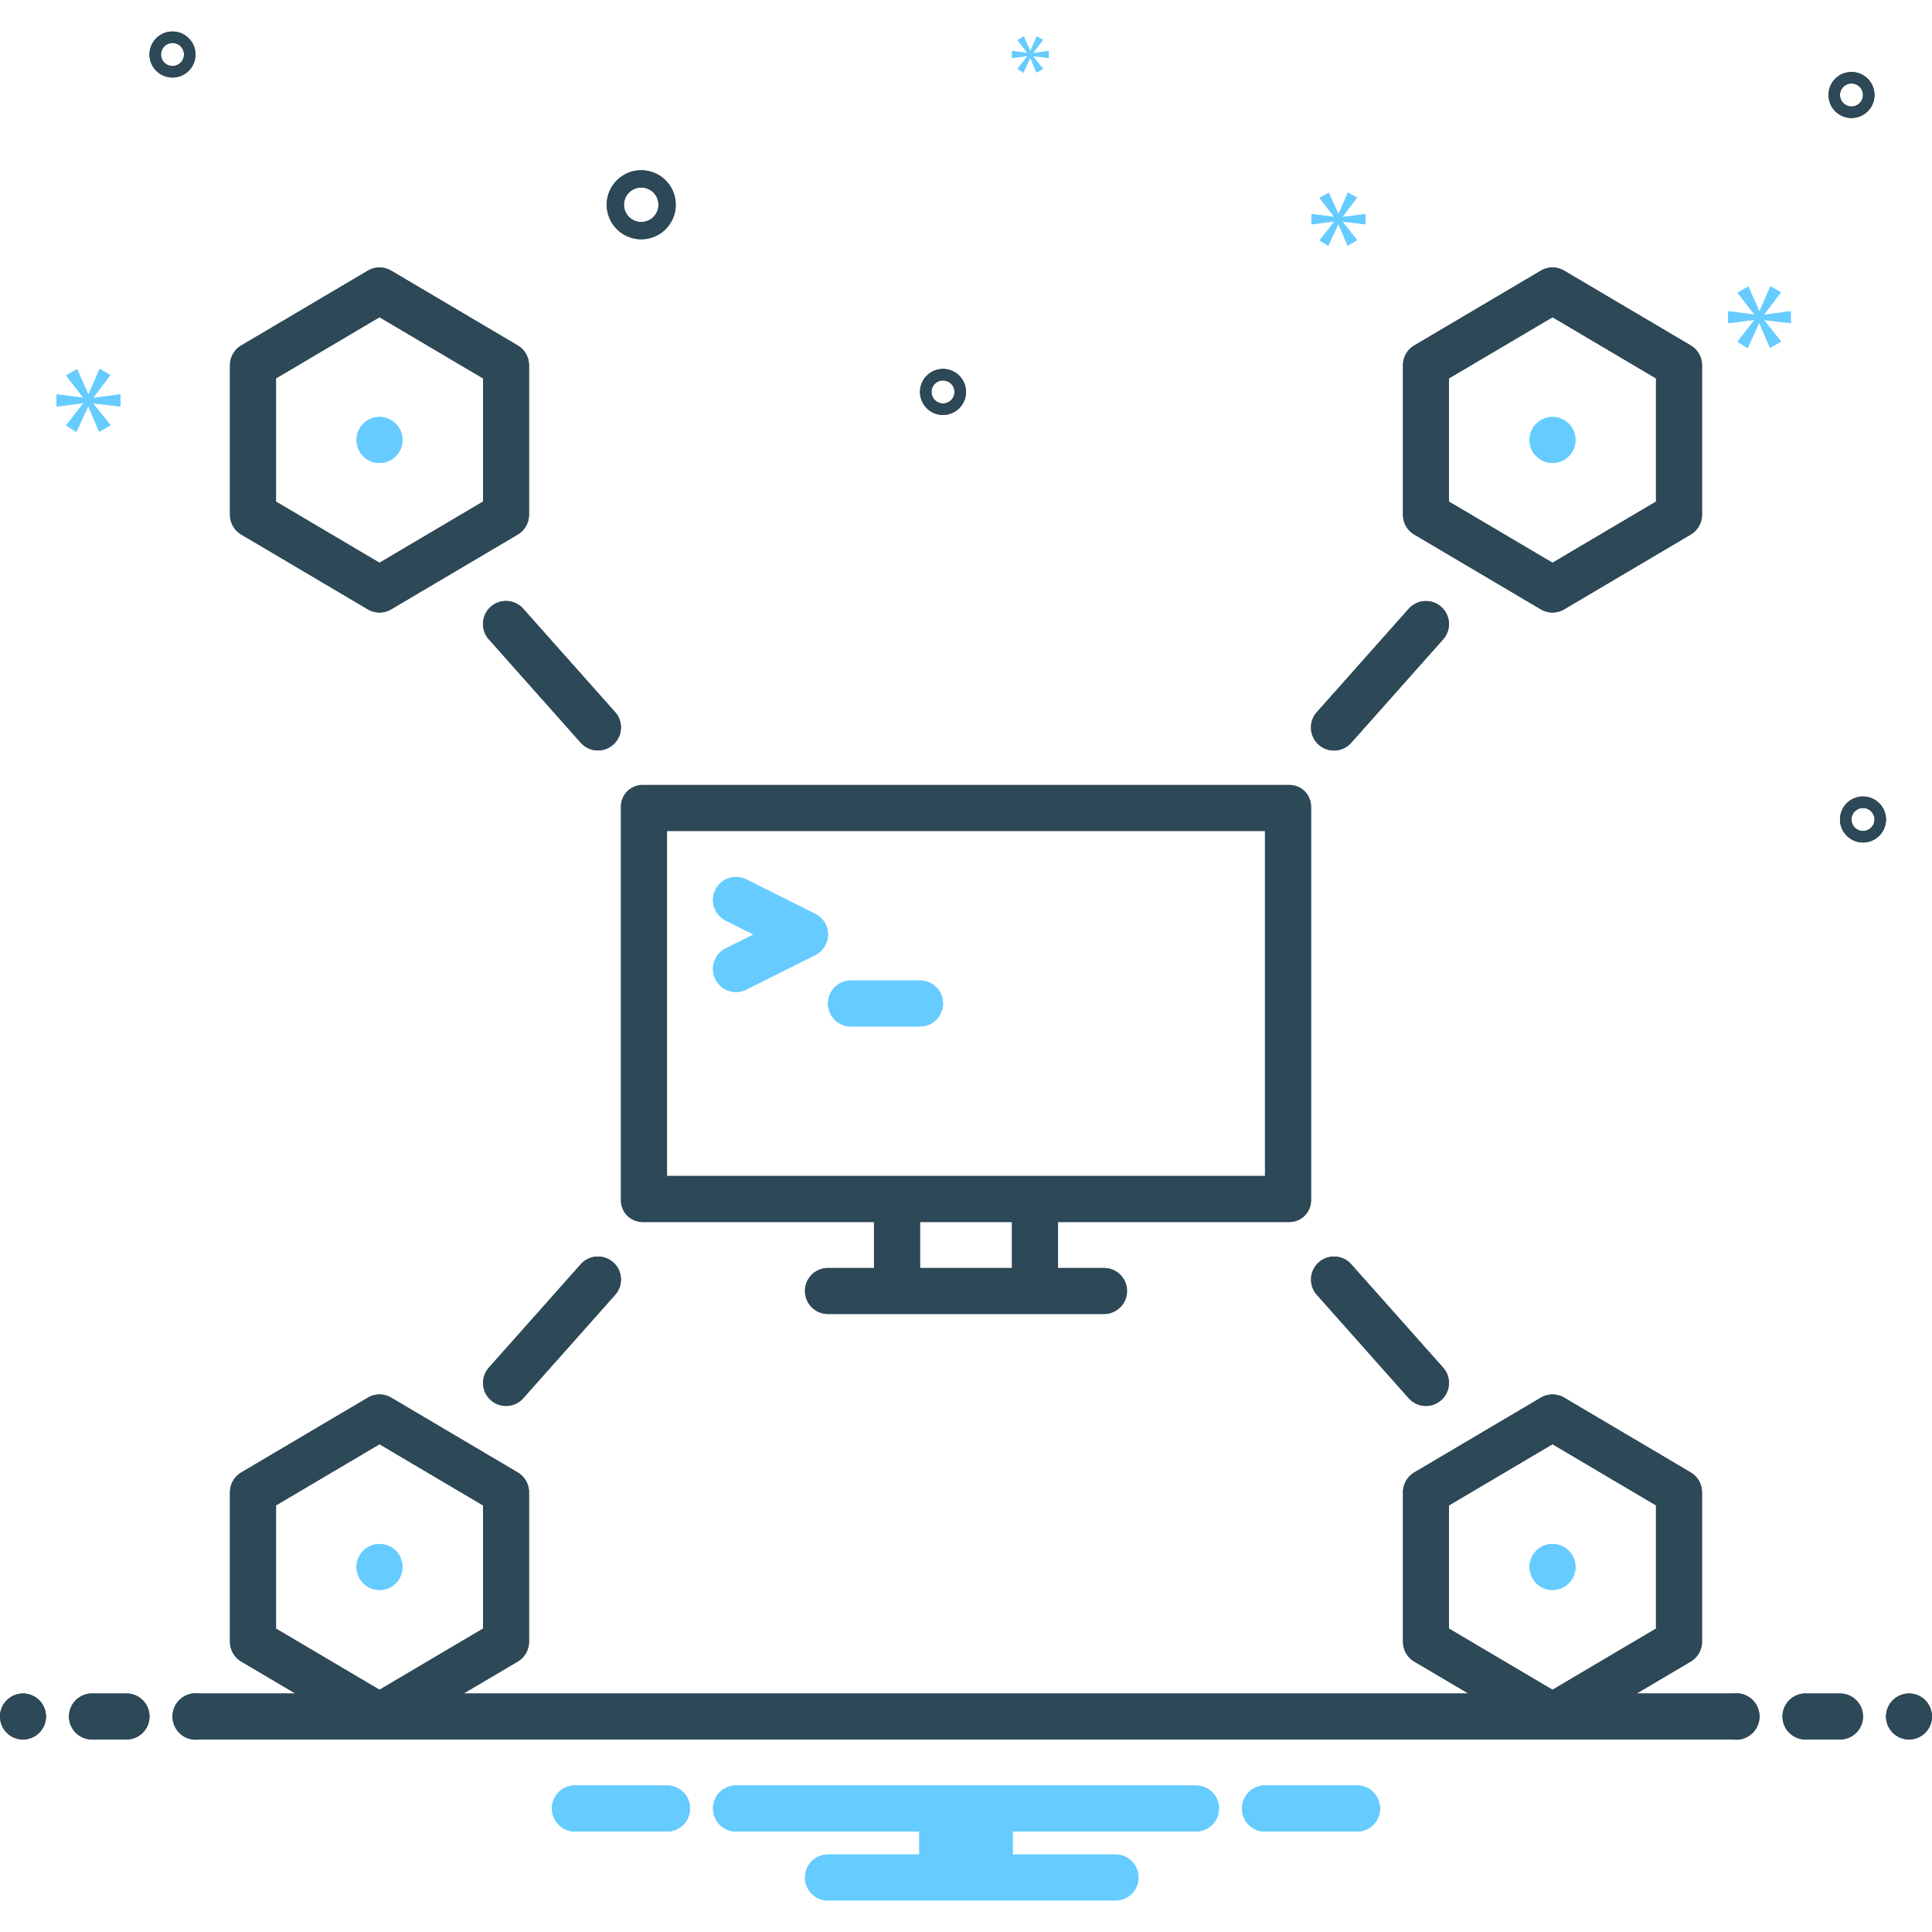 <svg xmlns="http://www.w3.org/2000/svg" data-name="Layer 1" viewBox="0 0 168 168" id="development"><circle cx="2" cy="149.26" r="2" fill="#2d4856" class="color2d4356 svgShape"></circle><path fill="#2d4856" d="M11 147.26H8a2 2 0 0 0 0 4h3a2 2 0 0 0 0-4zM160 147.26h-3a2 2 0 0 0 0 4h3a2 2 0 0 0 0-4z" class="color2d4356 svgShape"></path><circle cx="166" cy="149.26" r="2" fill="#2d4856" class="color2d4356 svgShape"></circle><path fill="#66ccff" d="M118.154 155.26h-8.308a2.006 2.006 0 0 0 0 4h8.308a2.006 2.006 0 0 0 0-4zM58.154 155.26H49.846a2.006 2.006 0 0 0 0 4h8.308a2.006 2.006 0 0 0 0-4zM104 155.26H64a2 2 0 0 0 0 4H79.94v2H72a2 2 0 0 0 0 4H97a2 2 0 0 0 0-4H88.06v-2H104a2 2 0 0 0 0-4z" class="color0bceb2 svgShape"></path><path fill="#2d4856" d="M55.889 106.26H76v4H72a2 2 0 0 0 0 4H96a2 2 0 0 0 0-4H92v-4h20.11A1.878 1.878 0 0 0 114 104.392v-34.265a1.878 1.878 0 0 0-1.89-1.867H55.889A1.878 1.878 0 0 0 54 70.127v34.265A1.878 1.878 0 0 0 55.889 106.26zm32.111 4H80v-4h8zm-30-38h52v30H58zM20.982 46.482l11 6.5a1.999 1.999 0 0 0 2.035 0l11-6.5A2.001 2.001 0 0 0 46 44.76v-13a2.001 2.001 0 0 0-.982-1.722l-11-6.5a1.999 1.999 0 0 0-2.035 0l-11 6.5A2.001 2.001 0 0 0 20 31.76v13A2.001 2.001 0 0 0 20.982 46.482zM24 32.901l9-5.318 9 5.318V43.619l-9 5.318L24 43.619zM42.671 52.766a2 2 0 0 0-.166 2.823l8 9a2 2 0 0 0 2.99-2.657l-8-9A2 2 0 0 0 42.671 52.766z" class="color2d4356 svgShape"></path><circle cx="33" cy="38.26" r="2" fill="#66ccff" class="color0bceb2 svgShape"></circle><path fill="#2d4856" d="M122.982 46.482l11 6.5a1.999 1.999 0 0 0 2.035 0l11-6.5A2.001 2.001 0 0 0 148 44.76v-13a2.001 2.001 0 0 0-.982-1.722l-11-6.5a1.999 1.999 0 0 0-2.035 0l-11 6.5A2.001 2.001 0 0 0 122 31.76v13A2.001 2.001 0 0 0 122.982 46.482zM126 32.901l9-5.318 9 5.318V43.619l-9 5.318L126 43.619zM115.999 65.26a1.995 1.995 0 0 0 1.496-.671l8-9a2 2 0 0 0-2.99-2.657l-8 9a2 2 0 0 0 1.494 3.329z" class="color2d4356 svgShape"></path><circle cx="135" cy="38.26" r="2" fill="#66ccff" class="color0bceb2 svgShape"></circle><path fill="#2d4856" d="M50.505,109.932l-8,9a2,2,0,0,0,2.99,2.657l8-9a2,2,0,0,0-2.99-2.657Z" class="color2d4356 svgShape"></path><circle cx="33" cy="136.26" r="2" fill="#66ccff" class="color0bceb2 svgShape"></circle><path fill="#2d4856" d="M122.505,121.589a2,2,0,0,0,2.99-2.657l-8-9a2,2,0,0,0-2.99,2.657Z" class="color2d4356 svgShape"></path><circle cx="135" cy="136.26" r="2" fill="#66ccff" class="color0bceb2 svgShape"></circle><path fill="#66ccff" d="M70.895 79.471l-6-3a2 2 0 0 0-1.789 3.578l2.423 1.211L63.105 82.471a2 2 0 1 0 1.789 3.578l6-3a2 2 0 0 0 0-3.578zM80 85.26H74a2 2 0 0 0 0 4h6a2 2 0 0 0 0-4z" class="color0bceb2 svgShape"></path><path fill="#2d4856" d="M150.721 147.26H142.316l4.702-2.778A2.001 2.001 0 0 0 148 142.76v-13a2.001 2.001 0 0 0-.982-1.722l-11-6.5a1.999 1.999 0 0 0-2.035 0l-11 6.5A2.001 2.001 0 0 0 122 129.76v13a2.001 2.001 0 0 0 .982 1.722l4.702 2.778H40.316l4.702-2.778A2.001 2.001 0 0 0 46 142.76v-13a2.001 2.001 0 0 0-.982-1.722l-11-6.5a1.999 1.999 0 0 0-2.035 0l-11 6.5A2.001 2.001 0 0 0 20 129.76v13a2.001 2.001 0 0 0 .982 1.722l4.702 2.778H17.279a2.017 2.017 0 1 0 0 4H150.721a2.017 2.017 0 1 0 0-4zM126 130.901l9-5.318 9 5.318V141.619l-9 5.318-9-5.318zm-102 0l9-5.318 9 5.318V141.619l-9 5.318L24 141.619zM55.759 20.805a3 3 0 1 0-3-3A3.003 3.003 0 0 0 55.759 20.805zm0-4.5a1.5 1.5 0 1 1-1.5 1.5A1.501 1.501 0 0 1 55.759 16.305zM162 69.26a2 2 0 1 0 2 2A2.002 2.002 0 0 0 162 69.26zm0 3a1 1 0 1 1 1-1A1.001 1.001 0 0 1 162 72.26zM15 2.74a2 2 0 1 0 2 2A2.002 2.002 0 0 0 15 2.74zm0 3a1 1 0 1 1 1-1A1.001 1.001 0 0 1 15 5.74zM161 6.26a2 2 0 1 0 2 2A2.002 2.002 0 0 0 161 6.26zm0 3a1 1 0 1 1 1-1A1.001 1.001 0 0 1 161 9.26zM84 34.083a2 2 0 1 0-2 2A2.002 2.002 0 0 0 84 34.083zm-3 0a1 1 0 1 1 1 1A1.001 1.001 0 0 1 81 34.083z" class="color2d4356 svgShape"></path><polygon fill="#66ccff" points="8.111 34.571 9.597 32.615 8.658 32.083 7.704 34.273 7.672 34.273 6.703 32.099 5.747 32.646 7.219 34.556 7.219 34.587 4.918 34.289 4.918 35.353 7.234 35.056 7.234 35.087 5.747 36.996 6.639 37.56 7.657 35.353 7.688 35.353 8.627 37.544 9.613 36.981 8.111 35.103 8.111 35.071 10.473 35.353 10.473 34.289 8.111 34.602 8.111 34.571" class="color0bceb2 svgShape"></polygon><polygon fill="#66ccff" points="89.334 4.893 88.478 5.992 88.991 6.317 89.577 5.046 89.595 5.046 90.136 6.307 90.704 5.983 89.839 4.902 89.839 4.884 91.199 5.046 91.199 4.433 89.839 4.613 89.839 4.596 90.695 3.469 90.154 3.163 89.604 4.424 89.586 4.424 89.028 3.172 88.478 3.487 89.325 4.587 89.325 4.605 88 4.433 88 5.046 89.334 4.875 89.334 4.893" class="color0bceb2 svgShape"></polygon><polygon fill="#66ccff" points="155.724 28.105 155.724 27.061 153.407 27.368 153.407 27.338 154.866 25.419 153.945 24.898 153.009 27.046 152.977 27.046 152.027 24.913 151.089 25.45 152.533 27.323 152.533 27.353 150.276 27.061 150.276 28.105 152.548 27.814 152.548 27.844 151.089 29.716 151.964 30.269 152.963 28.105 152.992 28.105 153.913 30.254 154.881 29.701 153.407 27.859 153.407 27.829 155.724 28.105" class="color0bceb2 svgShape"></polygon><polygon fill="#66ccff" points="116.748 18.846 118.006 17.191 117.211 16.741 116.404 18.594 116.377 18.594 115.557 16.754 114.748 17.218 115.993 18.833 115.993 18.859 114.047 18.608 114.047 19.508 116.006 19.257 116.006 19.283 114.748 20.898 115.503 21.375 116.364 19.508 116.39 19.508 117.185 21.361 118.019 20.885 116.748 19.296 116.748 19.27 118.746 19.508 118.746 18.608 116.748 18.872 116.748 18.846" class="color0bceb2 svgShape"></polygon><circle cx="2" cy="149.26" r="2" fill="#2d4856" class="color2d4356 svgShape"></circle><path fill="#2d4856" d="M11 147.26H8a2 2 0 0 0 0 4h3a2 2 0 0 0 0-4zM160 147.26h-3a2 2 0 0 0 0 4h3a2 2 0 0 0 0-4z" class="color2d4356 svgShape"></path><circle cx="166" cy="149.26" r="2" fill="#2d4856" class="color2d4356 svgShape"></circle><path fill="#66ccff" d="M118.154 155.26h-8.308a2.006 2.006 0 0 0 0 4h8.308a2.006 2.006 0 0 0 0-4zM58.154 155.26H49.846a2.006 2.006 0 0 0 0 4h8.308a2.006 2.006 0 0 0 0-4zM104 155.26H64a2 2 0 0 0 0 4H79.94v2H72a2 2 0 0 0 0 4H97a2 2 0 0 0 0-4H88.06v-2H104a2 2 0 0 0 0-4z" class="color0bceb2 svgShape"></path><path fill="#2d4856" d="M55.889 106.26H76v4H72a2 2 0 0 0 0 4H96a2 2 0 0 0 0-4H92v-4h20.11A1.878 1.878 0 0 0 114 104.392v-34.265a1.878 1.878 0 0 0-1.89-1.867H55.889A1.878 1.878 0 0 0 54 70.127v34.265A1.878 1.878 0 0 0 55.889 106.26zm32.111 4H80v-4h8zm-30-38h52v30H58zM20.982 46.482l11 6.5a1.999 1.999 0 0 0 2.035 0l11-6.5A2.001 2.001 0 0 0 46 44.76v-13a2.001 2.001 0 0 0-.982-1.722l-11-6.5a1.999 1.999 0 0 0-2.035 0l-11 6.5A2.001 2.001 0 0 0 20 31.76v13A2.001 2.001 0 0 0 20.982 46.482zM24 32.901l9-5.318 9 5.318V43.619l-9 5.318L24 43.619zM42.671 52.766a2 2 0 0 0-.166 2.823l8 9a2 2 0 0 0 2.99-2.657l-8-9A2 2 0 0 0 42.671 52.766z" class="color2d4356 svgShape"></path><circle cx="33" cy="38.26" r="2" fill="#66ccff" class="color0bceb2 svgShape"></circle><path fill="#2d4856" d="M122.982 46.482l11 6.5a1.999 1.999 0 0 0 2.035 0l11-6.5A2.001 2.001 0 0 0 148 44.76v-13a2.001 2.001 0 0 0-.982-1.722l-11-6.5a1.999 1.999 0 0 0-2.035 0l-11 6.5A2.001 2.001 0 0 0 122 31.76v13A2.001 2.001 0 0 0 122.982 46.482zM126 32.901l9-5.318 9 5.318V43.619l-9 5.318L126 43.619zM115.999 65.26a1.995 1.995 0 0 0 1.496-.671l8-9a2 2 0 0 0-2.99-2.657l-8 9a2 2 0 0 0 1.494 3.329z" class="color2d4356 svgShape"></path><circle cx="135" cy="38.26" r="2" fill="#66ccff" class="color0bceb2 svgShape"></circle><path fill="#2d4856" d="M50.505,109.932l-8,9a2,2,0,0,0,2.99,2.657l8-9a2,2,0,0,0-2.99-2.657Z" class="color2d4356 svgShape"></path><circle cx="33" cy="136.26" r="2" fill="#66ccff" class="color0bceb2 svgShape"></circle><path fill="#2d4856" d="M122.505,121.589a2,2,0,0,0,2.99-2.657l-8-9a2,2,0,0,0-2.99,2.657Z" class="color2d4356 svgShape"></path><circle cx="135" cy="136.26" r="2" fill="#66ccff" class="color0bceb2 svgShape"></circle><path fill="#66ccff" d="M70.895 79.471l-6-3a2 2 0 0 0-1.789 3.578l2.423 1.211L63.105 82.471a2 2 0 1 0 1.789 3.578l6-3a2 2 0 0 0 0-3.578zM80 85.26H74a2 2 0 0 0 0 4h6a2 2 0 0 0 0-4z" class="color0bceb2 svgShape"></path><path fill="#2d4856" d="M150.721 147.26H142.316l4.702-2.778A2.001 2.001 0 0 0 148 142.76v-13a2.001 2.001 0 0 0-.982-1.722l-11-6.5a1.999 1.999 0 0 0-2.035 0l-11 6.5A2.001 2.001 0 0 0 122 129.76v13a2.001 2.001 0 0 0 .982 1.722l4.702 2.778H40.316l4.702-2.778A2.001 2.001 0 0 0 46 142.76v-13a2.001 2.001 0 0 0-.982-1.722l-11-6.5a1.999 1.999 0 0 0-2.035 0l-11 6.5A2.001 2.001 0 0 0 20 129.76v13a2.001 2.001 0 0 0 .982 1.722l4.702 2.778H17.279a2.017 2.017 0 1 0 0 4H150.721a2.017 2.017 0 1 0 0-4zM126 130.901l9-5.318 9 5.318V141.619l-9 5.318-9-5.318zm-102 0l9-5.318 9 5.318V141.619l-9 5.318L24 141.619zM55.759 20.805a3 3 0 1 0-3-3A3.003 3.003 0 0 0 55.759 20.805zm0-4.5a1.5 1.5 0 1 1-1.5 1.5A1.501 1.501 0 0 1 55.759 16.305zM162 69.26a2 2 0 1 0 2 2A2.002 2.002 0 0 0 162 69.26zm0 3a1 1 0 1 1 1-1A1.001 1.001 0 0 1 162 72.26zM15 2.74a2 2 0 1 0 2 2A2.002 2.002 0 0 0 15 2.74zm0 3a1 1 0 1 1 1-1A1.001 1.001 0 0 1 15 5.74zM161 6.26a2 2 0 1 0 2 2A2.002 2.002 0 0 0 161 6.26zm0 3a1 1 0 1 1 1-1A1.001 1.001 0 0 1 161 9.26zM84 34.083a2 2 0 1 0-2 2A2.002 2.002 0 0 0 84 34.083zm-3 0a1 1 0 1 1 1 1A1.001 1.001 0 0 1 81 34.083z" class="color2d4356 svgShape"></path><polygon fill="#66ccff" points="8.111 34.571 9.597 32.615 8.658 32.083 7.704 34.273 7.672 34.273 6.703 32.099 5.747 32.646 7.219 34.556 7.219 34.587 4.918 34.289 4.918 35.353 7.234 35.056 7.234 35.087 5.747 36.996 6.639 37.56 7.657 35.353 7.688 35.353 8.627 37.544 9.613 36.981 8.111 35.103 8.111 35.071 10.473 35.353 10.473 34.289 8.111 34.602 8.111 34.571" class="color0bceb2 svgShape"></polygon><polygon fill="#66ccff" points="89.334 4.893 88.478 5.992 88.991 6.317 89.577 5.046 89.595 5.046 90.136 6.307 90.704 5.983 89.839 4.902 89.839 4.884 91.199 5.046 91.199 4.433 89.839 4.613 89.839 4.596 90.695 3.469 90.154 3.163 89.604 4.424 89.586 4.424 89.028 3.172 88.478 3.487 89.325 4.587 89.325 4.605 88 4.433 88 5.046 89.334 4.875 89.334 4.893" class="color0bceb2 svgShape"></polygon><polygon fill="#66ccff" points="155.724 28.105 155.724 27.061 153.407 27.368 153.407 27.338 154.866 25.419 153.945 24.898 153.009 27.046 152.977 27.046 152.027 24.913 151.089 25.45 152.533 27.323 152.533 27.353 150.276 27.061 150.276 28.105 152.548 27.814 152.548 27.844 151.089 29.716 151.964 30.269 152.963 28.105 152.992 28.105 153.913 30.254 154.881 29.701 153.407 27.859 153.407 27.829 155.724 28.105" class="color0bceb2 svgShape"></polygon><polygon fill="#66ccff" points="116.748 18.846 118.006 17.191 117.211 16.741 116.404 18.594 116.377 18.594 115.557 16.754 114.748 17.218 115.993 18.833 115.993 18.859 114.047 18.608 114.047 19.508 116.006 19.257 116.006 19.283 114.748 20.898 115.503 21.375 116.364 19.508 116.39 19.508 117.185 21.361 118.019 20.885 116.748 19.296 116.748 19.27 118.746 19.508 118.746 18.608 116.748 18.872 116.748 18.846" class="color0bceb2 svgShape"></polygon></svg>
